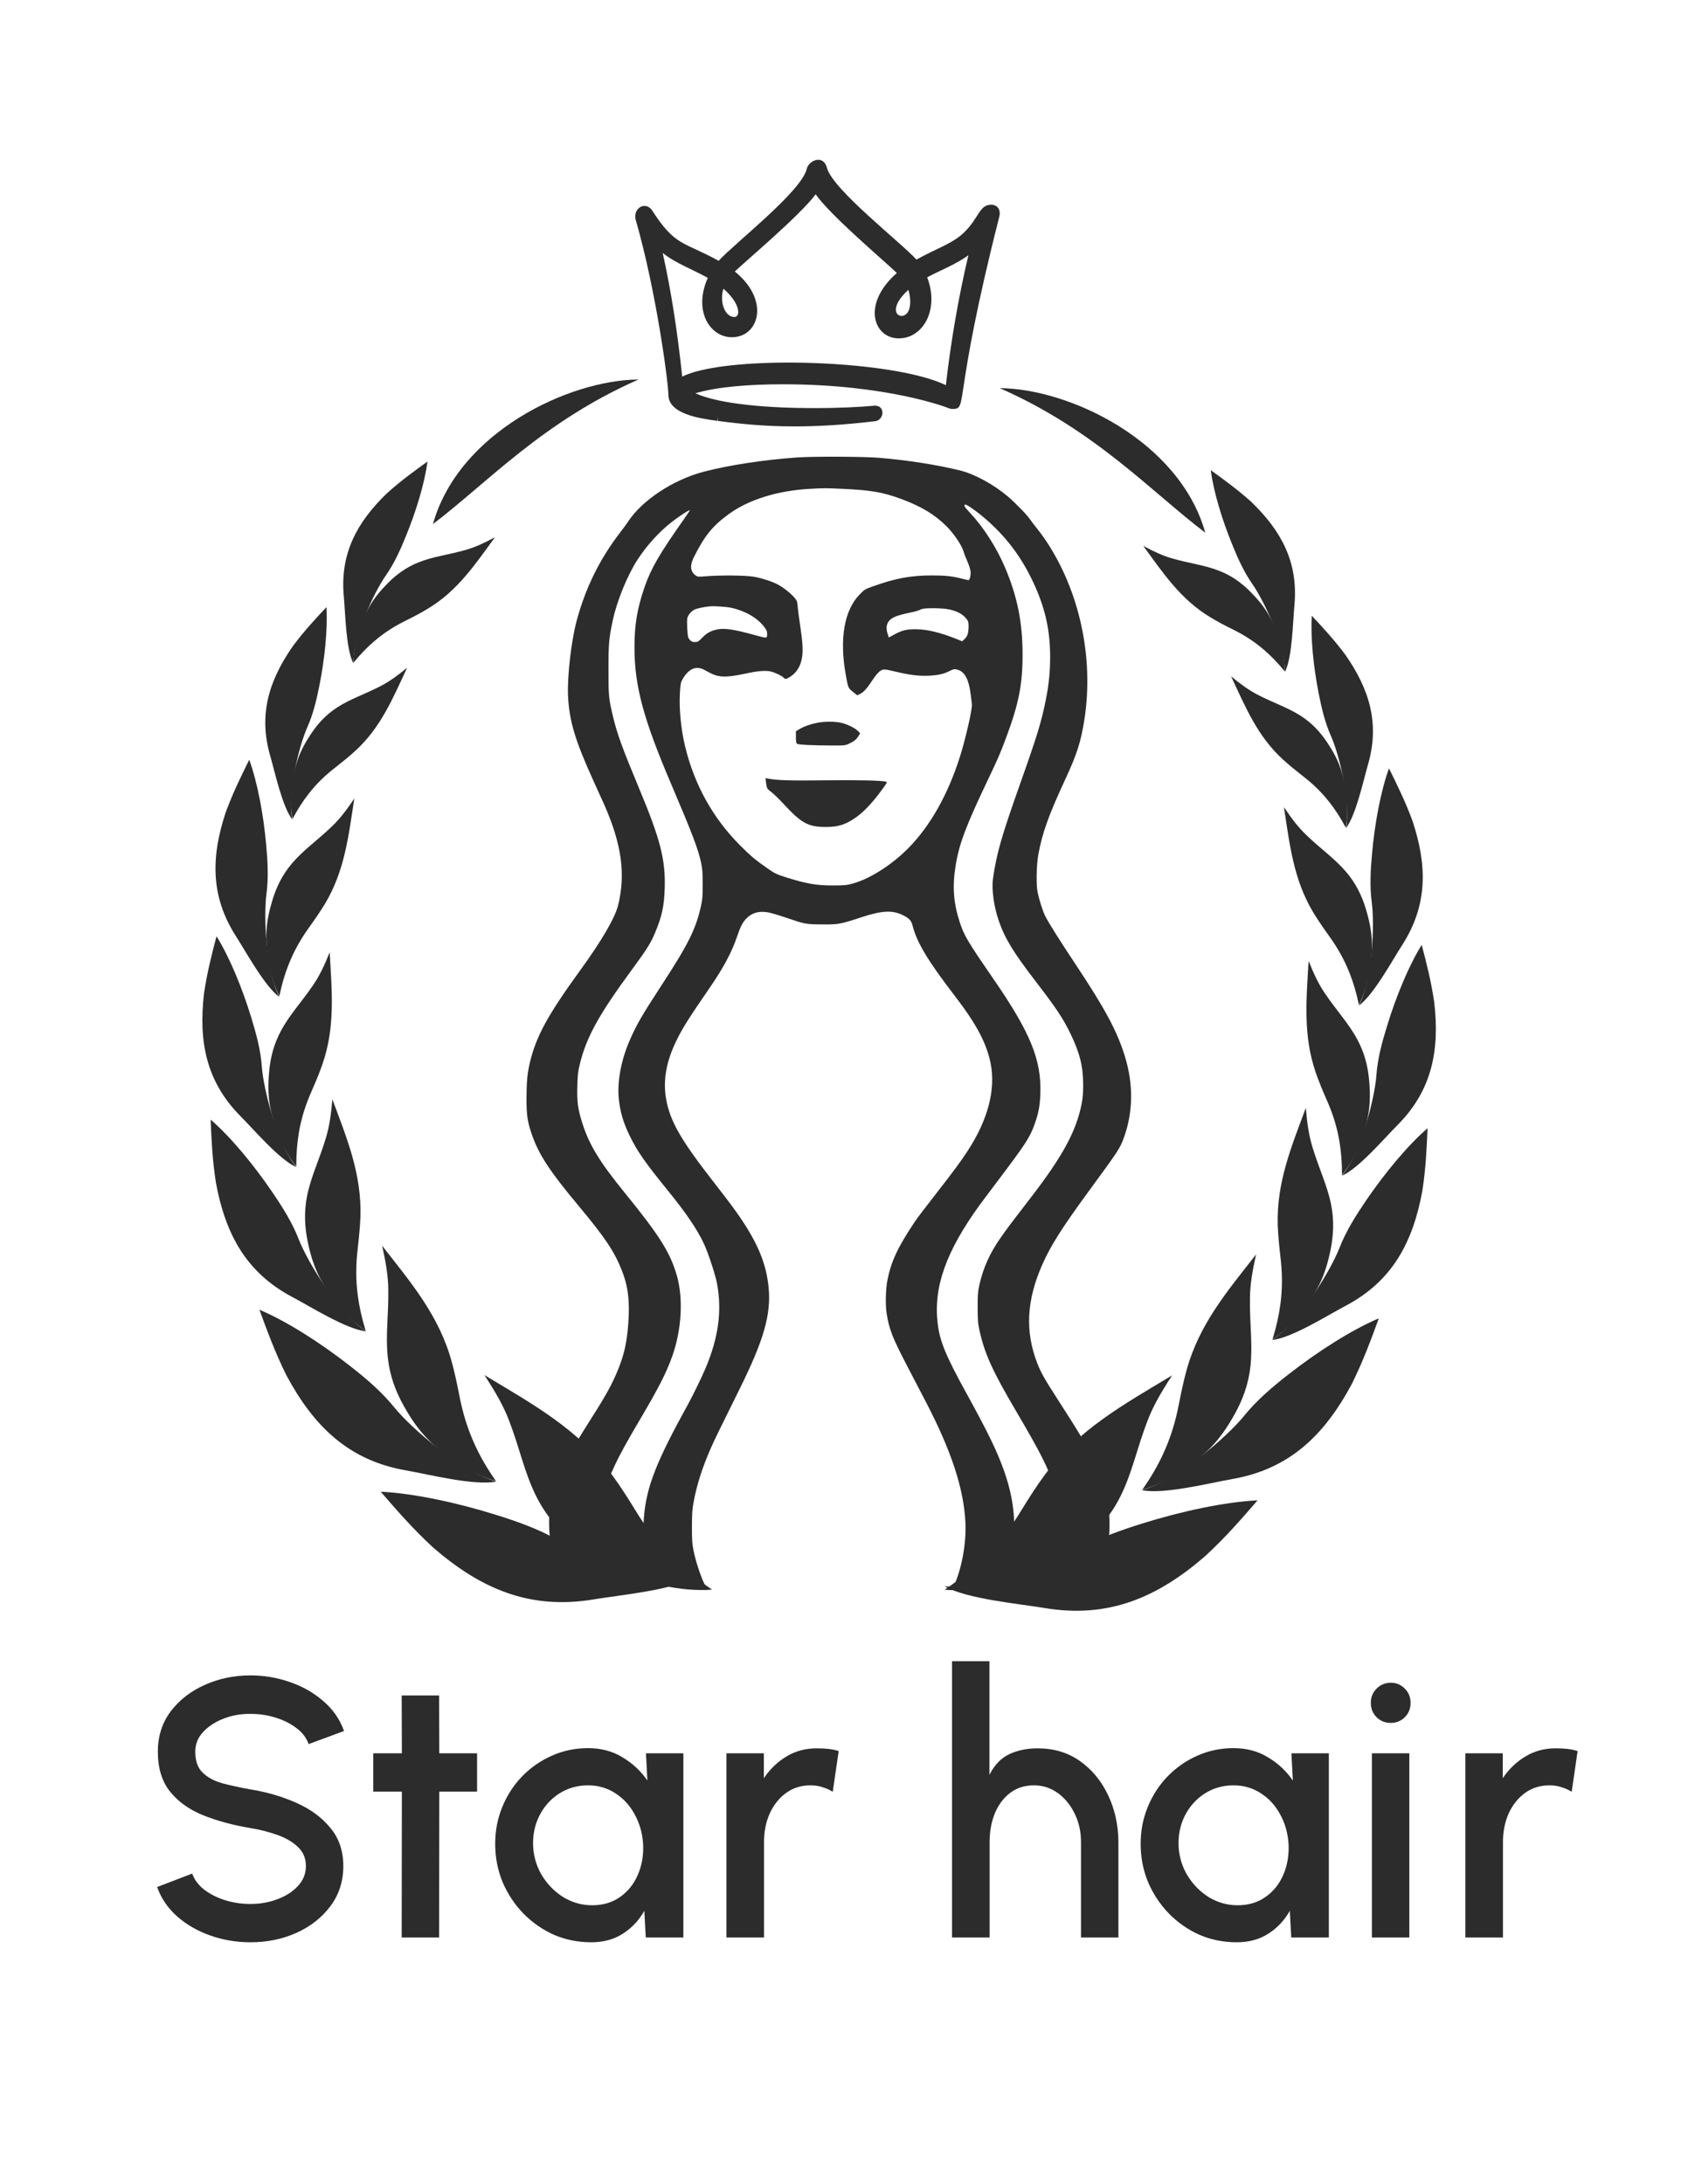 <svg width="77" height="100" viewBox="0 0 77 100" fill="none" xmlns="http://www.w3.org/2000/svg">
<path fill-rule="evenodd" clip-rule="evenodd" d="M55.209 24.393C52.743 22.526 50.165 19.69 45.792 17.773C48.992 17.796 54.032 20.195 55.209 24.393Z" fill="#2C2C2C"/>
<path fill-rule="evenodd" clip-rule="evenodd" d="M52.368 24.997C52.888 25.274 53.272 25.452 53.702 25.574C54.508 25.806 55.175 25.87 55.868 26.147C56.423 26.365 56.871 26.692 57.265 27.087C57.623 27.446 57.887 27.773 58.093 28.123C58.504 28.828 58.858 29.922 58.853 30.745C58.527 30.35 58.236 30.05 57.923 29.777C57.444 29.364 56.969 29.068 56.455 28.814C56.079 28.628 55.747 28.455 55.439 28.264C54.078 27.446 53.286 26.251 52.368 24.997Z" fill="#2C2C2C"/>
<path fill-rule="evenodd" clip-rule="evenodd" d="M58.858 30.768C58.862 29.573 57.918 27.533 57.376 26.76C56.991 26.21 56.709 25.593 56.45 24.952C55.984 23.816 55.586 22.517 55.461 21.53C56.051 21.958 56.638 22.376 57.305 22.971C58.697 24.311 59.475 25.747 59.292 27.719C59.22 28.469 59.198 30.1 58.858 30.768Z" fill="#2C2C2C"/>
<path fill-rule="evenodd" clip-rule="evenodd" d="M56.392 30.972C56.848 31.345 57.193 31.595 57.591 31.804C58.334 32.19 58.978 32.39 59.605 32.794C60.106 33.121 60.482 33.53 60.791 33.994C61.073 34.416 61.27 34.789 61.4 35.17C61.668 35.943 61.807 37.088 61.641 37.892C61.4 37.442 61.171 37.088 60.916 36.761C60.527 36.256 60.12 35.879 59.663 35.525C59.332 35.266 59.041 35.03 58.773 34.784C57.6 33.717 57.054 32.385 56.392 30.972Z" fill="#2C2C2C"/>
<path fill-rule="evenodd" clip-rule="evenodd" d="M61.651 37.924C61.883 36.752 61.351 34.562 60.966 33.703C60.693 33.089 60.536 32.426 60.402 31.744C60.165 30.541 60.026 29.186 60.089 28.196C60.586 28.732 61.082 29.255 61.619 29.973C62.729 31.563 63.213 33.13 62.658 35.025C62.452 35.738 62.112 37.329 61.651 37.924Z" fill="#2C2C2C"/>
<path fill-rule="evenodd" clip-rule="evenodd" d="M58.812 36.961C59.184 37.506 59.466 37.883 59.828 38.228C60.5 38.878 61.122 39.296 61.663 39.928C62.097 40.436 62.37 40.991 62.554 41.586C62.719 42.127 62.813 42.586 62.836 43.035C62.881 43.94 62.67 45.207 62.245 46.011C62.129 45.453 61.995 45.003 61.824 44.571C61.565 43.912 61.252 43.376 60.876 42.854C60.603 42.472 60.365 42.127 60.155 41.781C59.246 40.264 59.076 38.673 58.812 36.961Z" fill="#2C2C2C"/>
<path fill-rule="evenodd" clip-rule="evenodd" d="M62.245 46.048C62.859 44.876 62.975 42.377 62.836 41.331C62.738 40.591 62.778 39.832 62.85 39.064C62.971 37.706 63.248 36.22 63.624 35.184C63.982 35.916 64.344 36.629 64.694 37.569C65.378 39.619 65.41 41.441 64.224 43.281C63.776 43.976 62.917 45.562 62.245 46.048Z" fill="#2C2C2C"/>
<path fill-rule="evenodd" clip-rule="evenodd" d="M59.941 44.003C60.196 44.63 60.402 45.066 60.693 45.493C61.23 46.289 61.767 46.843 62.17 47.593C62.497 48.197 62.654 48.81 62.712 49.442C62.765 50.019 62.761 50.496 62.689 50.955C62.546 51.873 62.067 53.095 61.472 53.808C61.472 53.222 61.432 52.745 61.356 52.277C61.235 51.559 61.033 50.955 60.765 50.351C60.572 49.91 60.407 49.515 60.273 49.124C59.677 47.406 59.843 45.775 59.941 44.003Z" fill="#2C2C2C"/>
<path fill-rule="evenodd" clip-rule="evenodd" d="M61.467 53.84C62.326 52.8 62.966 50.319 63.047 49.246C63.1 48.483 63.302 47.738 63.535 46.984C63.942 45.648 64.528 44.221 65.123 43.267C65.334 44.076 65.544 44.871 65.696 45.889C65.951 48.088 65.598 49.919 64.027 51.505C63.431 52.1 62.241 53.504 61.467 53.84Z" fill="#2C2C2C"/>
<path fill-rule="evenodd" clip-rule="evenodd" d="M59.814 50.732C59.877 51.459 59.953 51.977 60.114 52.513C60.413 53.508 60.789 54.254 60.973 55.158C61.116 55.885 61.085 56.571 60.946 57.243C60.821 57.857 60.664 58.347 60.445 58.797C60.006 59.692 59.125 60.796 58.288 61.337C58.471 60.733 58.583 60.228 58.65 59.719C58.753 58.943 58.735 58.252 58.65 57.543C58.592 57.025 58.547 56.566 58.529 56.117C58.467 54.149 59.151 52.523 59.814 50.732Z" fill="#2C2C2C"/>
<path fill-rule="evenodd" clip-rule="evenodd" d="M58.27 61.36C59.487 60.569 60.933 58.225 61.354 57.148C61.654 56.375 62.097 55.676 62.575 54.971C63.421 53.731 64.473 52.454 65.391 51.664C65.35 52.568 65.319 53.454 65.149 54.549C64.715 56.898 63.77 58.665 61.649 59.788C60.843 60.21 59.174 61.269 58.27 61.36Z" fill="#2C2C2C"/>
<path fill-rule="evenodd" clip-rule="evenodd" d="M57.537 57.439C57.358 58.238 57.264 58.82 57.255 59.442C57.237 60.605 57.389 61.532 57.278 62.564C57.188 63.391 56.919 64.109 56.544 64.776C56.203 65.385 55.872 65.853 55.483 66.258C54.709 67.062 53.402 67.93 52.328 68.212C52.73 67.634 53.021 67.13 53.263 66.612C53.634 65.817 53.849 65.076 54.001 64.295C54.113 63.722 54.221 63.214 54.355 62.732C54.941 60.615 56.226 59.12 57.537 57.439Z" fill="#2C2C2C"/>
<path fill-rule="evenodd" clip-rule="evenodd" d="M52.296 68.234C53.862 67.816 56.194 65.822 57.004 64.813C57.586 64.1 58.293 63.5 59.041 62.918C60.361 61.887 61.919 60.892 63.158 60.369C62.809 61.314 62.473 62.255 61.927 63.363C60.67 65.713 59.068 67.275 56.427 67.73C55.433 67.903 53.294 68.448 52.296 68.234Z" fill="#2C2C2C"/>
<path fill-rule="evenodd" clip-rule="evenodd" d="M53.691 62.978C53.163 63.79 52.817 64.392 52.555 65.079C52.066 66.357 51.864 67.44 51.316 68.533C50.876 69.411 50.273 70.098 49.567 70.684C48.925 71.221 48.347 71.607 47.735 71.898C46.51 72.475 44.638 72.916 43.27 72.796C43.971 72.319 44.51 71.878 45.003 71.406C45.759 70.68 46.307 69.947 46.796 69.14C47.157 68.553 47.488 68.037 47.843 67.556C49.389 65.45 51.489 64.306 53.691 62.978Z" fill="#2C2C2C"/>
<path fill-rule="evenodd" clip-rule="evenodd" d="M43.27 72.637C45.074 72.782 48.265 71.628 49.487 70.919C50.359 70.415 51.326 70.074 52.329 69.761C54.097 69.207 56.102 68.775 57.605 68.702C56.889 69.525 56.196 70.338 55.211 71.251C53.023 73.15 50.762 74.132 47.813 73.627C46.699 73.441 44.246 73.214 43.27 72.637Z" fill="#2C2C2C"/>
<path fill-rule="evenodd" clip-rule="evenodd" d="M19.832 23.997C22.298 22.13 24.876 19.295 29.249 17.378C26.049 17.4 21.009 19.799 19.832 23.997Z" fill="#2C2C2C"/>
<path fill-rule="evenodd" clip-rule="evenodd" d="M22.673 24.602C22.154 24.879 21.769 25.056 21.339 25.179C20.533 25.411 19.866 25.474 19.173 25.751C18.618 25.97 18.17 26.297 17.776 26.692C17.418 27.051 17.154 27.378 16.948 27.728C16.537 28.432 16.183 29.527 16.188 30.349C16.514 29.954 16.805 29.654 17.119 29.382C17.597 28.968 18.072 28.673 18.586 28.419C18.962 28.232 19.294 28.059 19.602 27.869C20.963 27.051 21.755 25.856 22.673 24.602Z" fill="#2C2C2C"/>
<path fill-rule="evenodd" clip-rule="evenodd" d="M16.183 30.372C16.179 29.177 17.123 27.137 17.665 26.365C18.05 25.815 18.332 25.197 18.591 24.556C19.057 23.421 19.455 22.121 19.58 21.135C18.989 21.562 18.403 21.98 17.736 22.576C16.345 23.916 15.566 25.352 15.749 27.323C15.821 28.073 15.843 29.704 16.183 30.372Z" fill="#2C2C2C"/>
<path fill-rule="evenodd" clip-rule="evenodd" d="M18.649 30.577C18.193 30.949 17.848 31.199 17.45 31.408C16.707 31.794 16.063 31.994 15.436 32.399C14.935 32.726 14.559 33.135 14.25 33.598C13.968 34.021 13.771 34.393 13.641 34.775C13.373 35.547 13.234 36.693 13.4 37.497C13.641 37.047 13.87 36.693 14.125 36.365C14.514 35.861 14.921 35.484 15.378 35.13C15.709 34.87 16 34.634 16.268 34.389C17.441 33.321 17.987 31.99 18.649 30.577Z" fill="#2C2C2C"/>
<path fill-rule="evenodd" clip-rule="evenodd" d="M13.39 37.529C13.158 36.356 13.69 34.166 14.075 33.307C14.348 32.694 14.505 32.031 14.639 31.349C14.876 30.145 15.015 28.791 14.952 27.801C14.456 28.337 13.959 28.859 13.422 29.577C12.312 31.167 11.828 32.735 12.383 34.63C12.589 35.343 12.929 36.933 13.39 37.529Z" fill="#2C2C2C"/>
<path fill-rule="evenodd" clip-rule="evenodd" d="M16.229 36.565C15.857 37.11 15.575 37.487 15.213 37.833C14.541 38.483 13.919 38.901 13.378 39.532C12.944 40.041 12.671 40.595 12.487 41.191C12.322 41.731 12.227 42.19 12.205 42.64C12.16 43.544 12.371 44.812 12.796 45.616C12.912 45.057 13.046 44.607 13.217 44.176C13.476 43.517 13.79 42.981 14.165 42.458C14.438 42.077 14.676 41.731 14.886 41.386C15.794 39.868 15.965 38.278 16.229 36.565Z" fill="#2C2C2C"/>
<path fill-rule="evenodd" clip-rule="evenodd" d="M12.796 45.653C12.182 44.48 12.066 41.981 12.205 40.936C12.303 40.196 12.263 39.437 12.191 38.669C12.07 37.31 11.793 35.825 11.417 34.789C11.059 35.52 10.697 36.234 10.347 37.174C9.663 39.223 9.631 41.045 10.817 42.885C11.265 43.581 12.124 45.166 12.796 45.653Z" fill="#2C2C2C"/>
<path fill-rule="evenodd" clip-rule="evenodd" d="M15.102 43.608C14.847 44.235 14.641 44.671 14.35 45.098C13.813 45.893 13.276 46.448 12.873 47.197C12.546 47.802 12.389 48.415 12.331 49.047C12.278 49.624 12.282 50.101 12.354 50.56C12.497 51.477 12.976 52.7 13.571 53.413C13.571 52.827 13.611 52.35 13.687 51.882C13.808 51.164 14.01 50.56 14.278 49.955C14.471 49.514 14.636 49.119 14.771 48.728C15.366 47.011 15.2 45.38 15.102 43.608Z" fill="#2C2C2C"/>
<path fill-rule="evenodd" clip-rule="evenodd" d="M13.574 53.445C12.715 52.404 12.075 49.923 11.994 48.851C11.941 48.088 11.739 47.343 11.507 46.588C11.099 45.253 10.513 43.826 9.918 42.872C9.707 43.681 9.497 44.476 9.345 45.493C9.09 47.693 9.443 49.523 11.014 51.109C11.61 51.705 12.8 53.108 13.574 53.445Z" fill="#2C2C2C"/>
<path fill-rule="evenodd" clip-rule="evenodd" d="M15.225 50.337C15.163 51.064 15.086 51.582 14.925 52.118C14.626 53.113 14.25 53.858 14.066 54.762C13.923 55.489 13.954 56.175 14.093 56.848C14.218 57.461 14.375 57.952 14.594 58.402C15.033 59.297 15.915 60.401 16.751 60.942C16.568 60.337 16.456 59.833 16.389 59.324C16.286 58.547 16.304 57.857 16.389 57.148C16.447 56.63 16.492 56.171 16.51 55.721C16.572 53.754 15.888 52.127 15.225 50.337Z" fill="#2C2C2C"/>
<path fill-rule="evenodd" clip-rule="evenodd" d="M16.769 60.964C15.552 60.174 14.106 57.829 13.685 56.752C13.386 55.98 12.943 55.28 12.464 54.576C11.618 53.336 10.566 52.059 9.648 51.268C9.689 52.172 9.72 53.059 9.89 54.154C10.324 56.503 11.269 58.27 13.39 59.392C14.196 59.815 15.865 60.873 16.769 60.964Z" fill="#2C2C2C"/>
<path fill-rule="evenodd" clip-rule="evenodd" d="M17.504 57.043C17.683 57.843 17.777 58.425 17.786 59.047C17.804 60.21 17.652 61.137 17.764 62.168C17.853 62.995 18.122 63.713 18.497 64.381C18.838 64.99 19.169 65.458 19.558 65.862C20.332 66.667 21.639 67.534 22.713 67.816C22.311 67.239 22.02 66.735 21.778 66.217C21.407 65.422 21.192 64.681 21.04 63.9C20.928 63.327 20.82 62.818 20.686 62.337C20.1 60.219 18.815 58.724 17.504 57.043Z" fill="#2C2C2C"/>
<path fill-rule="evenodd" clip-rule="evenodd" d="M22.745 67.839C21.179 67.421 18.847 65.426 18.037 64.417C17.455 63.704 16.748 63.104 16 62.523C14.68 61.491 13.123 60.496 11.883 59.974C12.232 60.919 12.568 61.859 13.114 62.968C14.371 65.317 15.973 66.88 18.614 67.334C19.608 67.507 21.747 68.052 22.745 67.839Z" fill="#2C2C2C"/>
<path fill-rule="evenodd" clip-rule="evenodd" d="M22.189 62.966C22.718 63.778 23.064 64.38 23.326 65.068C23.815 66.347 24.018 67.431 24.567 68.525C25.006 69.403 25.61 70.09 26.316 70.677C26.959 71.214 27.537 71.6 28.15 71.891C29.375 72.469 31.248 72.91 32.617 72.79C31.916 72.313 31.377 71.871 30.883 71.4C30.127 70.672 29.578 69.94 29.089 69.132C28.728 68.545 28.397 68.028 28.041 67.546C26.494 65.439 24.394 64.295 22.189 62.966Z" fill="#2C2C2C"/>
<path fill-rule="evenodd" clip-rule="evenodd" d="M31.773 72.241C29.969 72.387 26.778 71.233 25.556 70.524C24.683 70.02 23.717 69.679 22.714 69.365C20.946 68.811 18.941 68.379 17.438 68.307C18.154 69.129 18.847 69.942 19.832 70.856C22.02 72.755 24.281 73.736 27.23 73.232C28.344 73.046 30.797 72.819 31.773 72.241Z" fill="#2C2C2C"/>
<path d="M11.474 88.939C10.842 88.939 10.235 88.838 9.653 88.636C9.071 88.433 8.562 88.144 8.128 87.767C7.694 87.385 7.384 86.932 7.197 86.409L8.804 85.793C8.898 86.063 9.076 86.305 9.34 86.519C9.609 86.727 9.928 86.89 10.296 87.008C10.669 87.126 11.062 87.185 11.474 87.185C11.914 87.185 12.326 87.112 12.71 86.966C13.1 86.82 13.413 86.617 13.65 86.358C13.891 86.1 14.012 85.796 14.012 85.448C14.012 85.088 13.886 84.792 13.633 84.562C13.386 84.331 13.067 84.148 12.677 84.014C12.293 83.879 11.892 83.777 11.474 83.71C10.667 83.575 9.941 83.378 9.299 83.12C8.661 82.861 8.156 82.498 7.782 82.031C7.414 81.565 7.23 80.957 7.23 80.21C7.23 79.507 7.425 78.894 7.815 78.371C8.211 77.848 8.73 77.443 9.373 77.156C10.021 76.864 10.722 76.718 11.474 76.718C12.095 76.718 12.694 76.819 13.271 77.021C13.853 77.218 14.364 77.508 14.803 77.89C15.248 78.267 15.567 78.725 15.759 79.265L14.136 79.864C14.042 79.588 13.864 79.349 13.6 79.147C13.336 78.939 13.018 78.776 12.644 78.658C12.276 78.54 11.886 78.481 11.474 78.481C11.035 78.475 10.623 78.548 10.238 78.7C9.859 78.846 9.549 79.048 9.307 79.307C9.065 79.566 8.944 79.867 8.944 80.21C8.944 80.631 9.057 80.952 9.282 81.171C9.507 81.39 9.81 81.553 10.189 81.66C10.573 81.762 11.002 81.854 11.474 81.939C12.232 82.062 12.933 82.268 13.575 82.554C14.224 82.841 14.743 83.224 15.133 83.701C15.528 84.174 15.726 84.756 15.726 85.448C15.726 86.145 15.528 86.758 15.133 87.286C14.743 87.809 14.224 88.217 13.575 88.509C12.933 88.796 12.232 88.939 11.474 88.939Z" fill="#2C2C2C"/>
<path d="M21.853 82.04H20.122L20.114 88.72H18.4L18.408 82.04H17.098V80.285H18.408L18.4 77.637H20.114L20.122 80.285H21.853V82.04Z" fill="#2C2C2C"/>
<path d="M29.589 80.285H31.303V88.72H29.58L29.514 87.497C29.273 87.93 28.946 88.279 28.534 88.543C28.127 88.807 27.644 88.939 27.084 88.939C26.474 88.939 25.902 88.824 25.369 88.594C24.842 88.357 24.375 88.031 23.968 87.615C23.567 87.199 23.252 86.721 23.021 86.181C22.796 85.636 22.683 85.051 22.683 84.427C22.683 83.825 22.793 83.26 23.013 82.731C23.232 82.197 23.537 81.731 23.927 81.331C24.317 80.932 24.768 80.62 25.279 80.395C25.795 80.165 26.347 80.049 26.935 80.049C27.534 80.049 28.061 80.19 28.517 80.471C28.979 80.747 29.358 81.101 29.654 81.534L29.589 80.285ZM27.125 87.244C27.619 87.244 28.045 87.118 28.402 86.865C28.765 86.611 29.037 86.271 29.218 85.844C29.405 85.416 29.484 84.944 29.457 84.427C29.424 83.932 29.295 83.482 29.069 83.077C28.85 82.672 28.556 82.352 28.188 82.116C27.82 81.874 27.402 81.753 26.935 81.753C26.446 81.753 26.004 81.88 25.608 82.133C25.218 82.386 24.916 82.726 24.702 83.153C24.488 83.581 24.394 84.056 24.422 84.579C24.455 85.068 24.598 85.515 24.85 85.92C25.108 86.325 25.435 86.648 25.831 86.89C26.232 87.126 26.663 87.244 27.125 87.244Z" fill="#2C2C2C"/>
<path d="M38.145 82.048C38.002 81.958 37.846 81.888 37.675 81.838C37.511 81.781 37.329 81.753 37.131 81.753C36.703 81.753 36.329 81.868 36.011 82.099C35.692 82.329 35.442 82.642 35.261 83.035C35.085 83.429 34.997 83.865 34.997 84.343V88.72H33.275V80.285H34.989V81.424C35.275 81.002 35.621 80.671 36.027 80.429C36.439 80.181 36.898 80.058 37.403 80.058C37.59 80.058 37.766 80.066 37.931 80.083C38.101 80.1 38.263 80.134 38.417 80.184L38.145 82.048Z" fill="#2C2C2C"/>
<path d="M51.23 84.309V88.72H49.516V84.343C49.516 83.865 49.417 83.429 49.22 83.035C49.027 82.642 48.769 82.329 48.445 82.099C48.121 81.868 47.761 81.753 47.365 81.753C46.937 81.753 46.572 81.868 46.27 82.099C45.967 82.329 45.734 82.642 45.569 83.035C45.41 83.429 45.33 83.865 45.33 84.343V88.72H43.608V76.068H45.322V81.272C45.553 80.817 45.855 80.502 46.228 80.328C46.607 80.148 47.041 80.058 47.53 80.058C48.272 80.058 48.917 80.252 49.467 80.64C50.016 81.028 50.445 81.545 50.752 82.192C51.06 82.833 51.219 83.538 51.23 84.309Z" fill="#2C2C2C"/>
<path d="M59.155 80.285H60.869V88.72H59.147L59.081 87.497C58.839 87.93 58.512 88.279 58.1 88.543C57.694 88.807 57.21 88.939 56.65 88.939C56.04 88.939 55.469 88.824 54.936 88.594C54.408 88.357 53.941 88.031 53.535 87.615C53.134 87.199 52.818 86.721 52.587 86.181C52.362 85.636 52.249 85.051 52.249 84.427C52.249 83.825 52.359 83.26 52.579 82.731C52.799 82.197 53.104 81.731 53.494 81.331C53.884 80.932 54.334 80.62 54.845 80.395C55.361 80.165 55.914 80.049 56.501 80.049C57.1 80.049 57.628 80.19 58.084 80.471C58.545 80.747 58.924 81.101 59.221 81.534L59.155 80.285ZM56.691 87.244C57.185 87.244 57.611 87.118 57.968 86.865C58.331 86.611 58.603 86.271 58.784 85.844C58.971 85.416 59.05 84.944 59.023 84.427C58.99 83.932 58.861 83.482 58.636 83.077C58.416 82.672 58.122 82.352 57.754 82.116C57.386 81.874 56.968 81.753 56.501 81.753C56.013 81.753 55.57 81.88 55.175 82.133C54.785 82.386 54.483 82.726 54.268 83.153C54.054 83.581 53.961 84.056 53.988 84.579C54.021 85.068 54.164 85.515 54.417 85.92C54.675 86.325 55.002 86.648 55.397 86.89C55.798 87.126 56.23 87.244 56.691 87.244Z" fill="#2C2C2C"/>
<path d="M62.841 80.285H64.555V88.72H62.841V80.285ZM63.706 78.894C63.448 78.894 63.231 78.807 63.055 78.632C62.88 78.458 62.792 78.239 62.792 77.974C62.792 77.716 62.88 77.499 63.055 77.325C63.231 77.145 63.448 77.055 63.706 77.055C63.959 77.055 64.173 77.145 64.349 77.325C64.525 77.499 64.613 77.716 64.613 77.974C64.613 78.239 64.525 78.458 64.349 78.632C64.173 78.807 63.959 78.894 63.706 78.894Z" fill="#2C2C2C"/>
<path d="M71.993 82.048C71.85 81.958 71.693 81.888 71.523 81.838C71.358 81.781 71.177 81.753 70.979 81.753C70.55 81.753 70.177 81.868 69.858 82.099C69.54 82.329 69.29 82.642 69.108 83.035C68.933 83.429 68.845 83.865 68.845 84.343V88.72H67.122V80.285H68.836V81.424C69.122 81.002 69.468 80.671 69.875 80.429C70.287 80.181 70.746 80.058 71.251 80.058C71.438 80.058 71.614 80.066 71.778 80.083C71.949 80.1 72.111 80.134 72.264 80.184L71.993 82.048Z" fill="#2C2C2C"/>
<path fill-rule="evenodd" clip-rule="evenodd" d="M36.507 20.948C34.973 21.056 33.356 21.304 32.216 21.606C30.833 21.972 29.424 22.901 28.784 23.866C28.717 23.968 28.546 24.202 28.404 24.386C27.467 25.601 26.808 26.942 26.407 28.455C26.164 29.369 25.98 30.989 26.019 31.859C26.071 32.996 26.343 33.907 27.17 35.726C27.59 36.649 27.614 36.703 27.682 36.856C28.477 38.657 28.666 40.037 28.312 41.457C28.17 42.029 27.558 43.08 26.602 44.396C25.103 46.459 24.566 47.438 24.28 48.623C24.157 49.132 24.121 49.495 24.117 50.264C24.113 51.066 24.16 51.379 24.376 51.988C24.695 52.892 25.186 53.638 26.484 55.193C27.692 56.64 28.125 57.281 28.466 58.128C28.77 58.885 28.856 59.561 28.779 60.612C28.71 61.55 28.565 62.148 28.212 62.95C27.944 63.558 27.673 64.031 26.867 65.295C25.733 67.073 25.315 68.012 25.186 69.075C25.123 69.596 25.154 70.422 25.251 70.798L25.282 70.918L26.412 71.294C27.033 71.5 27.572 71.678 27.611 71.689L27.68 71.709L27.603 71.382C27.377 70.426 27.391 69.479 27.645 68.502C27.886 67.573 28.253 66.798 29.25 65.112C30.178 63.541 30.524 62.865 30.797 62.092C31.224 60.883 31.304 59.462 31.005 58.415C30.704 57.362 30.213 56.581 28.631 54.636C27.446 53.18 26.978 52.407 26.658 51.38C26.468 50.769 26.426 50.446 26.445 49.735C26.46 49.194 26.475 49.07 26.564 48.709C26.866 47.487 27.433 46.459 28.924 44.43C29.618 43.487 29.805 43.191 30 42.726C30.322 41.963 30.425 41.486 30.448 40.651C30.485 39.357 30.245 38.425 29.284 36.123C28.51 34.268 28.274 33.621 28.086 32.84C27.882 31.988 27.871 31.871 27.871 30.665C27.871 29.47 27.893 29.223 28.073 28.388C28.263 27.508 28.734 26.354 29.196 25.638C29.624 24.976 30.211 24.331 30.788 23.889C31.139 23.62 31.57 23.34 31.594 23.365C31.602 23.373 31.495 23.538 31.358 23.732C30.212 25.352 29.819 26.029 29.524 26.886C29.182 27.882 29.061 28.615 29.063 29.67C29.067 31.424 29.472 32.925 30.747 35.911C31.692 38.124 31.984 38.89 32.111 39.49C32.174 39.785 32.187 39.945 32.188 40.483C32.188 41.033 32.178 41.173 32.112 41.473C31.883 42.522 31.534 43.228 30.334 45.068C29.371 46.545 29.14 46.947 28.817 47.703C28.443 48.581 28.267 49.553 28.345 50.315C28.408 50.926 28.549 51.405 28.85 52.02C29.197 52.73 29.54 53.221 30.62 54.552C31.432 55.551 31.942 56.304 32.245 56.953C32.436 57.361 32.773 58.385 32.845 58.78C33.076 60.032 32.913 61.238 32.322 62.645C32.164 63.021 31.735 63.907 31.535 64.268C30.065 66.925 29.615 68.07 29.497 69.456C29.451 69.992 29.489 70.6 29.602 71.134C29.64 71.31 29.685 71.567 29.703 71.704C29.802 72.454 30.122 72.65 31.332 72.702C31.793 72.722 32.212 72.766 32.344 72.807C32.388 72.82 32.367 72.752 32.255 72.509C32.068 72.106 31.868 71.489 31.771 71.016C31.705 70.694 31.695 70.548 31.695 69.919C31.696 69.3 31.707 69.132 31.773 68.773C31.917 67.992 32.171 67.198 32.556 66.322C32.738 65.91 32.863 65.652 33.875 63.61C34.989 61.363 35.324 60.194 35.208 58.965C35.115 57.981 34.784 57.109 34.1 56.047C33.781 55.551 33.515 55.189 32.67 54.103C31.158 52.16 30.682 51.322 30.507 50.294C30.366 49.465 30.52 48.603 30.979 47.661C31.262 47.08 31.536 46.644 32.514 45.223C33.13 44.328 33.522 43.597 33.752 42.914C33.913 42.436 34.015 42.237 34.191 42.055C34.443 41.795 34.77 41.705 35.191 41.78C35.315 41.802 35.676 41.909 35.994 42.017C36.879 42.319 36.893 42.322 37.651 42.33C38.4 42.337 38.48 42.323 39.462 42.001C40.415 41.688 40.891 41.668 41.381 41.918C41.644 42.053 41.745 42.161 41.795 42.36C41.989 43.144 42.495 43.99 43.735 45.602C44.722 46.886 45.186 47.757 45.374 48.681C45.62 49.888 45.251 51.293 44.312 52.72C43.991 53.209 43.712 53.587 42.936 54.585C42.256 55.459 42.023 55.766 41.899 55.951C41.12 57.115 40.816 57.766 40.645 58.639C40.569 59.025 40.553 59.758 40.612 60.135C40.727 60.869 40.877 61.251 41.555 62.552C41.873 63.162 42.264 63.911 42.423 64.218C43.587 66.46 44.145 68.167 44.222 69.717C44.268 70.656 44.057 71.819 43.696 72.618C43.65 72.719 43.617 72.805 43.621 72.809C43.626 72.814 44.155 72.698 44.797 72.551C45.616 72.364 45.977 72.268 46.005 72.229C46.027 72.199 46.098 72.004 46.163 71.796C46.605 70.383 46.55 68.928 45.996 67.362C45.678 66.464 45.273 65.627 44.312 63.88C43.316 62.071 43.051 61.433 42.952 60.608C42.752 58.942 43.327 57.318 44.875 55.176C44.949 55.074 45.327 54.569 45.716 54.055C46.995 52.363 47.176 52.084 47.396 51.465C47.574 50.961 47.634 50.645 47.654 50.098C47.712 48.535 47.206 47.294 45.493 44.809C44.303 43.081 44.163 42.845 43.956 42.209C43.672 41.336 43.619 40.58 43.776 39.622C43.941 38.62 44.243 37.822 45.283 35.641C45.712 34.742 45.827 34.477 46.084 33.786C46.667 32.221 46.841 31.343 46.84 29.956C46.839 28.502 46.6 27.314 46.04 25.994C45.65 25.075 45.057 24.149 44.426 23.475C44.172 23.203 44.139 23.148 44.205 23.107C44.248 23.079 44.591 23.307 44.946 23.596C46.051 24.5 46.833 25.535 47.425 26.876C47.902 27.96 48.106 28.933 48.103 30.108C48.101 30.784 48.044 31.34 47.908 32.03C47.712 33.021 47.511 33.683 46.773 35.762C45.874 38.296 45.658 39.044 45.486 40.22C45.414 40.709 45.523 41.513 45.75 42.165C46.034 42.982 46.412 43.601 47.451 44.953C48.396 46.182 48.705 46.648 49.047 47.36C49.467 48.233 49.616 48.84 49.615 49.676C49.615 50.077 49.599 50.282 49.544 50.554C49.294 51.81 48.669 52.958 47.193 54.87C46.283 56.049 46.156 56.219 45.83 56.684C45.331 57.398 45.029 58.072 44.857 58.857C44.79 59.163 44.781 59.293 44.783 59.882C44.785 60.482 44.795 60.6 44.872 60.945C45.104 61.993 45.472 62.8 46.547 64.624C47.653 66.501 48.011 67.209 48.301 68.098C48.648 69.16 48.715 70.287 48.489 71.259C48.455 71.404 48.433 71.527 48.439 71.533C48.457 71.552 50.651 70.797 50.708 70.752C50.848 70.643 50.865 69.308 50.733 68.677C50.542 67.76 50.135 66.805 49.451 65.668C49.215 65.275 49.097 65.09 48.45 64.083C47.831 63.12 47.69 62.871 47.521 62.442C46.947 60.981 47.017 59.552 47.742 57.91C48.13 57.032 48.644 56.222 49.895 54.514C51.232 52.69 51.299 52.588 51.471 52.121C51.909 50.929 51.925 49.648 51.518 48.342C51.162 47.199 50.612 46.179 49.248 44.127C48.51 43.017 48.016 42.23 47.87 41.933C47.764 41.718 47.598 41.194 47.528 40.854C47.458 40.517 47.475 39.609 47.56 39.14C47.743 38.134 48.032 37.33 48.832 35.608C49.332 34.53 49.519 33.937 49.673 32.942C50.111 30.105 49.452 27.059 47.901 24.744C47.783 24.568 47.61 24.332 47.517 24.221C47.423 24.11 47.279 23.92 47.195 23.799C47.032 23.564 46.538 23.053 46.168 22.737C45.523 22.187 44.642 21.707 43.973 21.542C42.929 21.285 41.583 21.074 40.281 20.964C39.572 20.904 37.273 20.895 36.507 20.948ZM38.546 22.382C39.919 22.445 40.443 22.536 41.319 22.863C42.22 23.2 42.815 23.561 43.357 24.099C43.71 24.45 44.081 25.01 44.15 25.295C44.163 25.348 44.233 25.526 44.305 25.691C44.378 25.856 44.446 26.065 44.456 26.156C44.476 26.327 44.422 26.566 44.363 26.566C44.345 26.566 44.216 26.537 44.077 26.501C43.622 26.384 43.306 26.349 42.687 26.349C41.737 26.348 41.019 26.48 40.001 26.844C39.614 26.982 39.6 26.99 39.365 27.234C38.675 27.949 38.45 29.24 38.733 30.854C38.848 31.505 38.846 31.502 39.067 31.679L39.264 31.837L39.394 31.777C39.557 31.701 39.717 31.523 39.964 31.143C40.072 30.976 40.216 30.801 40.293 30.744C40.451 30.625 40.483 30.626 41.056 30.763C41.669 30.91 42.099 30.962 42.539 30.942C42.973 30.922 43.231 30.863 43.51 30.72C43.664 30.641 43.712 30.631 43.822 30.655C44.181 30.734 44.377 31.087 44.465 31.812C44.485 31.979 44.509 32.172 44.518 32.241C44.545 32.455 44.235 33.816 43.967 34.663C43.419 36.39 42.604 37.831 41.605 38.84C40.842 39.61 39.847 40.243 39.064 40.458C38.782 40.535 38.684 40.545 38.155 40.546C37.391 40.548 36.922 40.466 35.952 40.157C35.581 40.039 35.484 39.992 35.168 39.773C34.617 39.392 34.37 39.185 33.89 38.701C32.647 37.448 31.807 35.934 31.383 34.183C31.189 33.379 31.098 32.428 31.146 31.688C31.171 31.311 31.185 31.241 31.265 31.102C31.541 30.619 31.889 30.471 32.264 30.675C32.645 30.883 32.734 30.921 32.914 30.955C33.183 31.007 33.548 30.975 34.117 30.851C34.709 30.722 35.067 30.692 35.307 30.749C35.508 30.798 35.83 30.953 35.895 31.033C35.957 31.11 36.029 31.1 36.195 30.991C36.513 30.785 36.697 30.465 36.749 30.031C36.786 29.723 36.758 29.338 36.642 28.573C36.597 28.276 36.55 27.915 36.537 27.77C36.515 27.521 36.506 27.498 36.369 27.343C36.198 27.148 35.85 26.879 35.608 26.755C35.341 26.617 34.89 26.473 34.528 26.409C34.159 26.344 32.975 26.333 32.321 26.389C31.971 26.419 31.954 26.417 31.855 26.343C31.612 26.16 31.592 25.89 31.792 25.495C32.287 24.518 32.636 24.088 33.371 23.549C34.29 22.877 35.613 22.465 37.117 22.383C37.774 22.348 37.8 22.348 38.546 22.382ZM33.492 27.831C34.134 27.969 34.694 28.294 35.006 28.707C35.117 28.855 35.139 28.908 35.139 29.04C35.139 29.237 35.136 29.237 34.562 29.078C33.564 28.802 33.129 28.744 32.781 28.839C32.51 28.912 32.364 28.998 32.163 29.205C31.99 29.382 31.959 29.4 31.831 29.4C31.693 29.4 31.61 29.345 31.53 29.201C31.487 29.125 31.452 28.421 31.485 28.299C31.525 28.152 31.657 27.995 31.805 27.918C31.913 27.862 32.193 27.801 32.502 27.766C32.694 27.744 33.261 27.782 33.492 27.831ZM43.356 27.885C43.792 27.954 44.094 28.105 44.278 28.347C44.354 28.447 44.368 28.498 44.367 28.671C44.366 28.985 44.321 29.132 44.189 29.256L44.073 29.366L43.899 29.294C43.12 28.975 42.485 28.817 41.962 28.814C41.522 28.811 41.317 28.862 40.951 29.062L40.714 29.192L40.662 29.037C40.56 28.73 40.612 28.498 40.816 28.344C40.975 28.224 41.221 28.146 41.847 28.017C41.955 27.995 42.096 27.949 42.16 27.916C42.252 27.867 42.361 27.854 42.697 27.851C42.929 27.849 43.226 27.865 43.356 27.885ZM37.457 33.093C37.146 33.151 36.843 33.257 36.63 33.382L36.457 33.483V33.748C36.457 33.95 36.47 34.024 36.51 34.058C36.565 34.105 37.262 34.137 38.237 34.138C38.691 34.138 38.725 34.133 38.913 34.044C39.133 33.94 39.231 33.857 39.331 33.691L39.399 33.579L39.304 33.477C39.174 33.339 38.795 33.154 38.517 33.094C38.238 33.034 37.778 33.034 37.457 33.093ZM35.086 35.814C35.123 36.102 35.134 36.123 35.328 36.266C35.429 36.34 35.691 36.594 35.91 36.831C36.712 37.698 37.025 37.868 37.819 37.868C38.403 37.868 38.734 37.763 39.218 37.422C39.609 37.148 40.052 36.661 40.523 35.99C40.635 35.83 40.64 35.813 40.583 35.795C40.409 35.739 39.336 35.714 37.794 35.732C36.179 35.751 35.612 35.734 35.175 35.653L35.063 35.632L35.086 35.814Z" fill="#2C2C2C"/>
<path d="M29.52 9.429C29.297 9.429 29.098 9.634 29.098 9.909C29.098 9.953 29.103 9.996 29.112 10.04C30.059 13.312 30.613 17.509 30.616 18.079C30.622 18.951 32.026 19.161 32.868 19.272C32.885 19.146 32.891 19.082 32.891 19.082C32.891 19.111 32.888 19.173 32.888 19.275C34.021 19.427 35.126 19.526 36.396 19.526C37.469 19.526 38.662 19.456 40.089 19.287C40.3 19.261 40.42 19.073 40.42 18.898C40.42 18.731 40.315 18.576 40.078 18.576C39.387 18.641 38.385 18.688 37.298 18.688C35.294 18.688 33.005 18.527 31.852 18.009C32.871 17.702 34.386 17.597 35.871 17.597C40.674 17.597 43.423 18.676 43.44 18.685C43.5 18.714 43.563 18.726 43.623 18.726C44.368 18.726 43.6 18.477 45.766 9.953C45.786 9.885 45.795 9.824 45.795 9.768C45.795 9.523 45.626 9.374 45.407 9.374C44.85 9.374 44.858 9.97 44.151 10.654C43.626 11.16 42.846 11.4 41.979 11.888C41.279 11.11 38.14 8.681 37.88 7.687C37.809 7.418 37.649 7.316 37.48 7.316C37.246 7.316 36.998 7.515 36.95 7.746C36.687 8.789 33.673 11.119 32.917 11.943C31.293 11.043 30.942 11.306 29.857 9.614C29.757 9.485 29.634 9.429 29.52 9.429ZM41.608 13.274C41.659 13.423 41.693 13.621 41.693 13.814C41.693 14.481 41.311 14.466 41.294 14.466C41.154 14.466 41.037 14.361 41.037 14.174C41.04 13.966 41.185 13.654 41.608 13.274ZM33.139 13.221C33.63 13.648 33.816 14.045 33.816 14.285C33.816 14.428 33.747 14.516 33.639 14.516C33.302 14.516 33.074 14.104 33.074 13.648C33.071 13.507 33.091 13.364 33.139 13.221ZM32.42 12.724C32.243 13.127 32.166 13.502 32.166 13.838C32.166 14.805 32.805 15.443 33.519 15.443C34.218 15.443 34.683 14.919 34.683 14.232C34.683 13.677 34.381 13.016 33.659 12.434C34.081 12.017 36.627 9.885 37.363 8.897C38.04 9.871 40.537 11.973 41.082 12.502C40.36 13.13 40.069 13.791 40.069 14.332C40.069 15.007 40.526 15.495 41.174 15.495C42.016 15.495 42.664 14.732 42.664 13.7C42.664 13.388 42.604 13.048 42.47 12.698C43.075 12.376 43.805 12.098 44.359 11.686C43.908 13.586 43.557 15.627 43.326 17.638C41.941 16.963 38.876 16.603 36.116 16.603C34.03 16.603 32.117 16.811 31.25 17.246C31.021 15.098 30.733 13.277 30.356 11.584C30.959 12.063 31.712 12.326 32.42 12.724Z" fill="#2C2C2C"/>
</svg>
